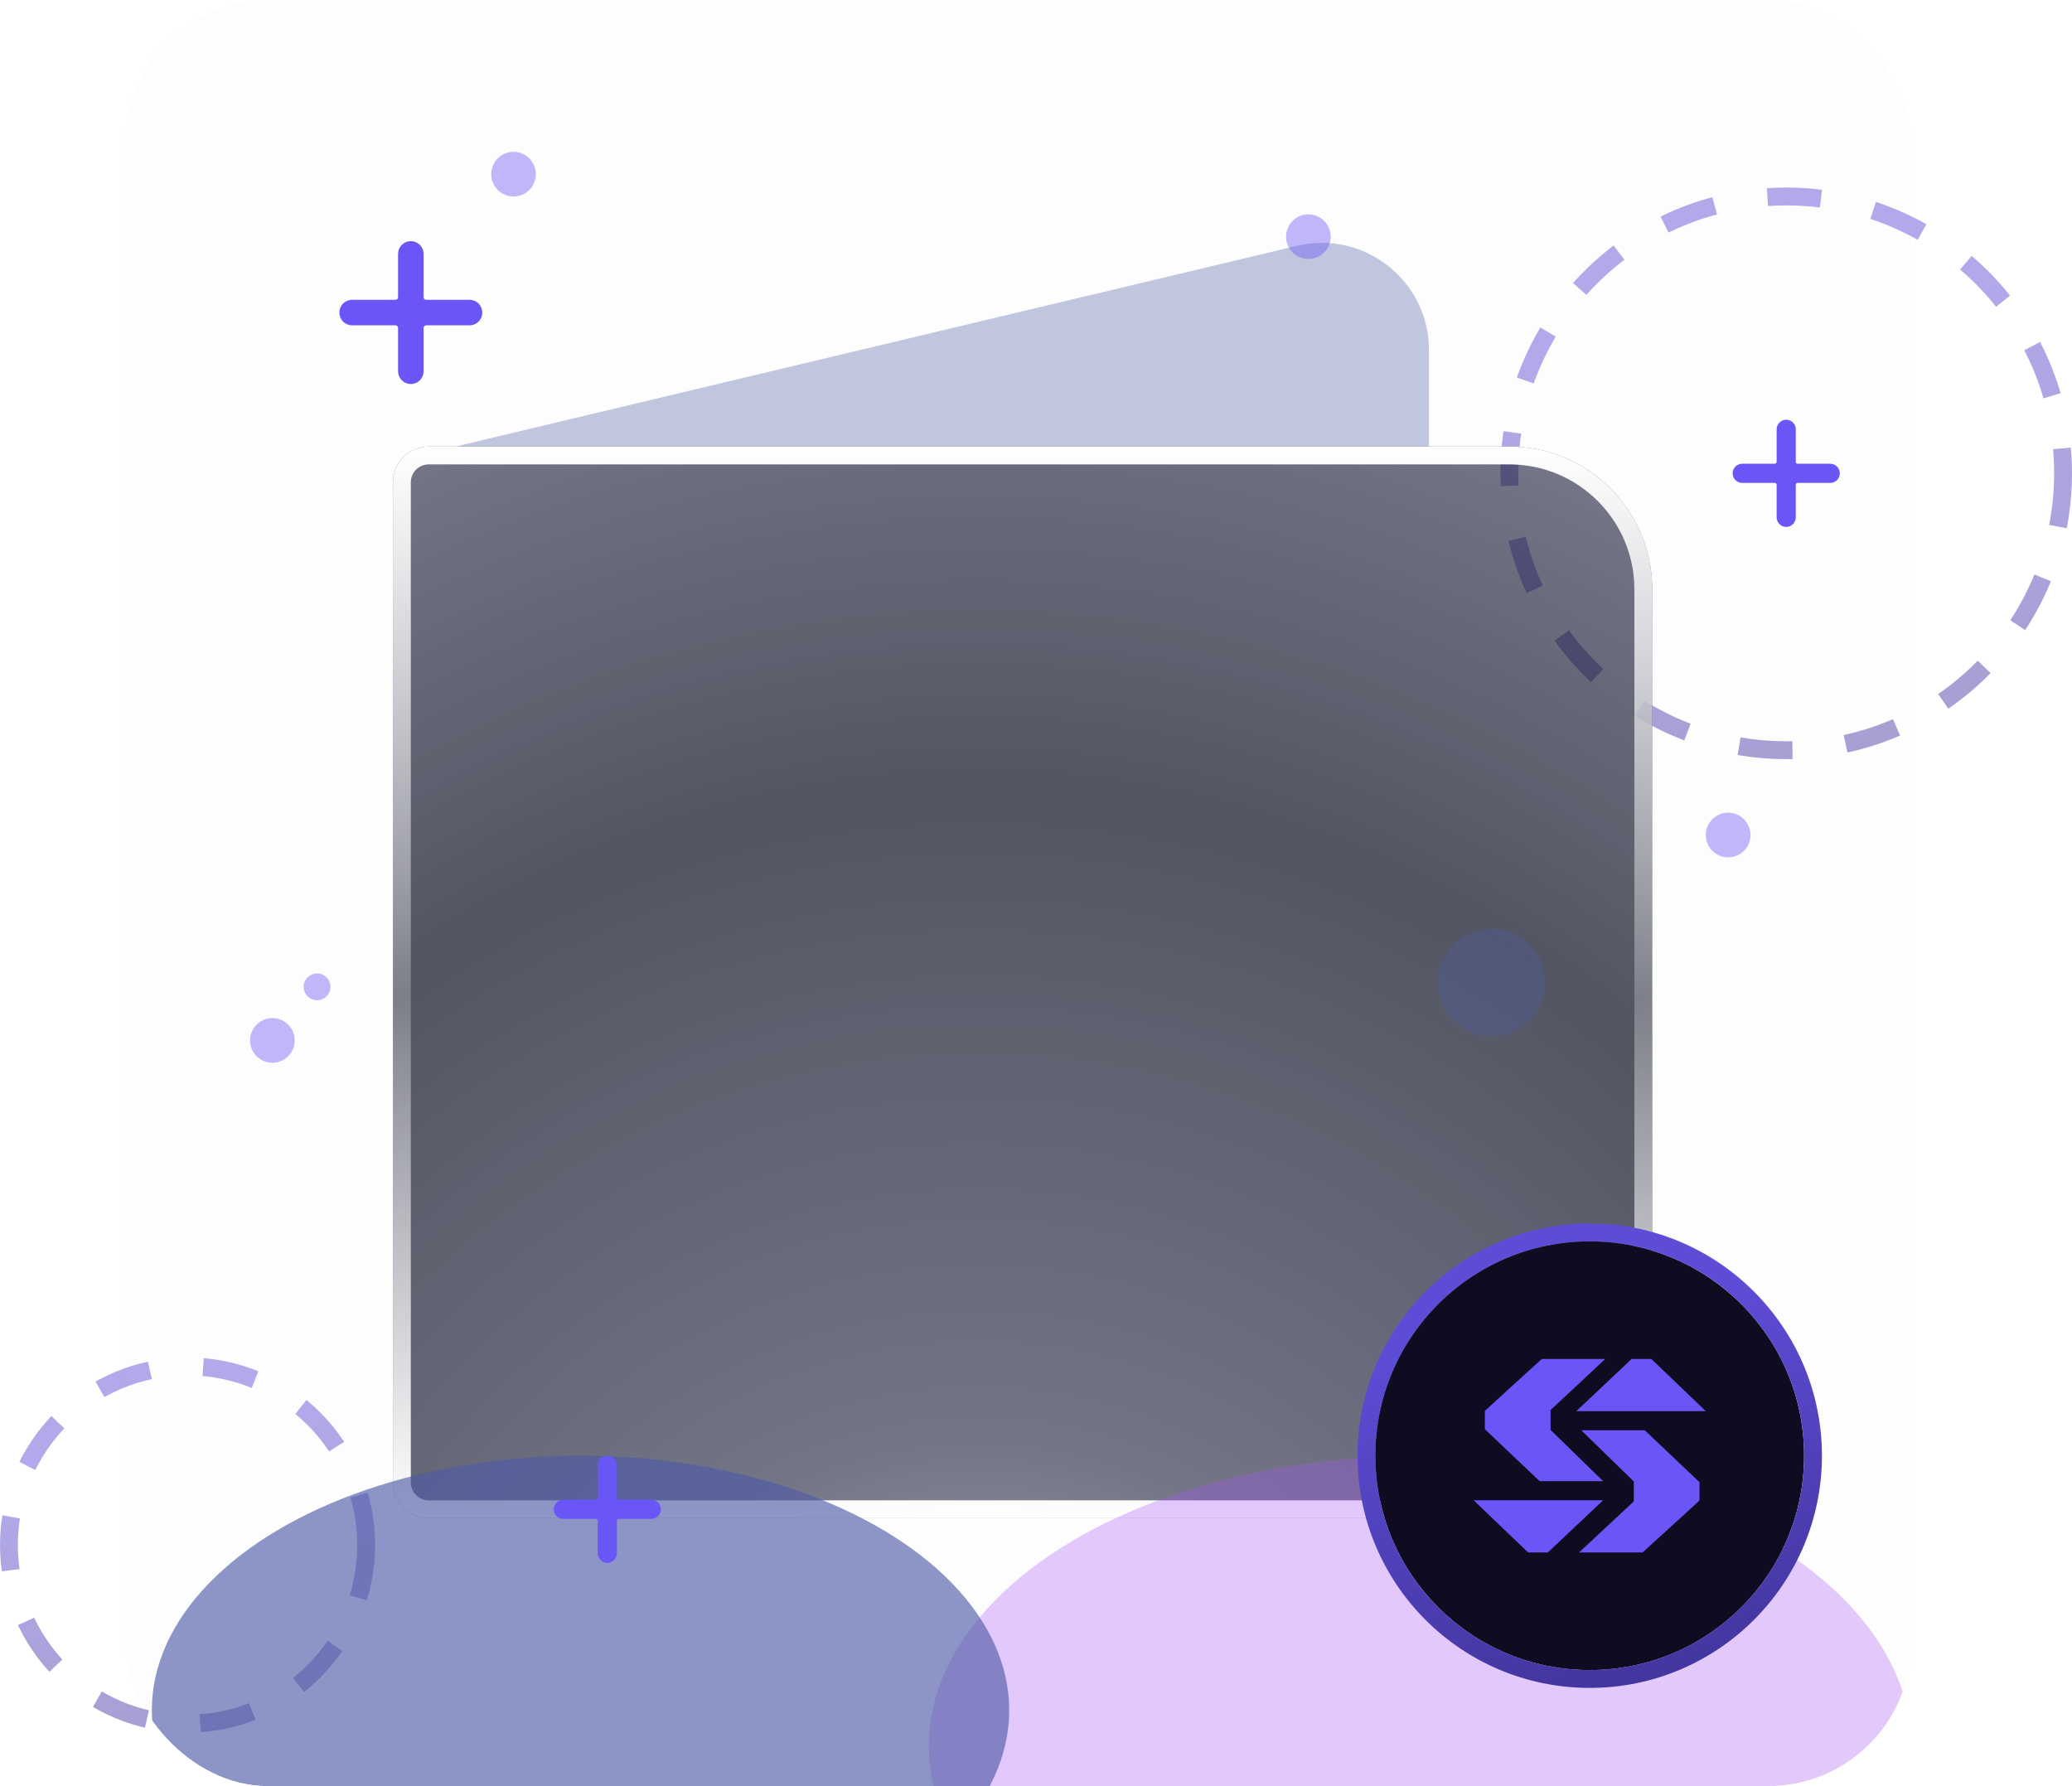 <svg width="232" height="200" viewBox="0 0 232 200" fill="none" xmlns="http://www.w3.org/2000/svg">
<circle cx="21" cy="173" r="20" stroke="url(#paint0_linear_1393_108)" stroke-opacity="0.48" stroke-width="2" stroke-dasharray="6 6"/>
<circle cx="200" cy="53" r="31" stroke="url(#paint1_linear_1393_108)" stroke-opacity="0.48" stroke-width="2" stroke-dasharray="6 6"/>
<g clip-path="url(#clip0_1393_108)">
<rect x="14" width="200" height="200" rx="16" fill="#B9C0D4" fill-opacity="0.02"/>
<path d="M44 54C44 51.791 45.791 50 48 50H169C177.837 50 185 57.163 185 66V154C185 162.837 177.837 170 169 170H48C45.791 170 44 168.209 44 166V54Z" fill="#4E5BA6" fill-opacity="0.34"/>
<path d="M44 54C44 51.791 45.791 50 48 50H169C177.837 50 185 57.163 185 66V154C185 162.837 177.837 170 169 170H48C45.791 170 44 168.209 44 166V54Z" fill="url(#paint2_radial_1393_108)" fill-opacity="0.64"/>
<g style="mix-blend-mode:overlay">
<path d="M45 54C45 52.343 46.343 51 48 51H169C177.284 51 184 57.716 184 66V154C184 162.284 177.284 169 169 169H48C46.343 169 45 167.657 45 166V54Z" stroke="url(#paint3_linear_1393_108)" stroke-width="2"/>
</g>
<circle cx="167" cy="110" r="6" fill="#4E5BA6" fill-opacity="0.34"/>
<path d="M51 50L145.216 27.526C152.757 25.728 160 31.446 160 39.199V50H51Z" fill="#4E5BA6" fill-opacity="0.34"/>
<g style="mix-blend-mode:hard-light" opacity="0.32" filter="url(#filter0_f_1393_108)">
<ellipse cx="159" cy="195.5" rx="55" ry="32.5" fill="#A656F6"/>
</g>
<g opacity="0.64" filter="url(#filter1_f_1393_108)">
<ellipse cx="65" cy="191.5" rx="48" ry="28.5" fill="#4E5BA6"/>
</g>
<g filter="url(#filter2_b_1393_108)">
<circle cx="178" cy="163" r="24" fill="#0F0B21"/>
<circle cx="178" cy="163" r="25" stroke="url(#paint4_linear_1393_108)" stroke-width="2" stroke-miterlimit="10"/>
</g>
<path d="M179.502 165.851H172.391L166.261 160.035V157.982C166.261 157.982 170.673 153.931 172.636 152.167H179.747L173.617 157.888V160.114L179.502 165.851Z" fill="#6A56F6"/>
<path d="M177.05 160.149L184.161 160.149L190.29 165.965V168.018C190.29 168.018 185.878 172.069 183.915 173.833H176.805L182.935 168.112V165.886L177.05 160.149Z" fill="#6A56F6"/>
<path d="M190.999 158.012H176.498C176.498 158.012 180.637 154.1 182.689 152.167H184.896L191 158.011L190.999 158.012Z" fill="#6A56F6"/>
<path d="M165.001 167.988L179.502 167.988C179.502 167.988 175.363 171.9 173.311 173.833H171.104L165 167.989L165.001 167.988Z" fill="#6A56F6"/>
<path d="M52.571 33.569H47.714C47.677 33.569 47.64 33.562 47.605 33.547C47.57 33.533 47.539 33.512 47.512 33.485C47.486 33.459 47.465 33.427 47.45 33.392C47.436 33.358 47.429 33.321 47.429 33.283V28.419C47.425 28.041 47.273 27.68 47.006 27.415C46.738 27.149 46.377 27 46 27C45.623 27 45.262 27.149 44.994 27.415C44.727 27.68 44.575 28.041 44.571 28.419V33.283C44.571 33.359 44.541 33.432 44.488 33.485C44.434 33.539 44.361 33.569 44.286 33.569H39.429C39.05 33.569 38.686 33.72 38.418 33.988C38.151 34.256 38 34.62 38 35C38 35.379 38.151 35.743 38.418 36.011C38.686 36.28 39.05 36.43 39.429 36.43H44.286C44.323 36.43 44.36 36.438 44.395 36.452C44.43 36.467 44.461 36.488 44.488 36.514C44.514 36.541 44.535 36.572 44.55 36.607C44.564 36.642 44.571 36.679 44.571 36.717V41.581C44.575 41.959 44.727 42.32 44.994 42.585C45.262 42.851 45.623 43 46 43C46.377 43 46.738 42.851 47.006 42.585C47.273 42.32 47.425 41.959 47.429 41.581V36.717C47.429 36.679 47.436 36.642 47.45 36.607C47.465 36.572 47.486 36.541 47.512 36.514C47.539 36.488 47.57 36.467 47.605 36.452C47.64 36.438 47.677 36.43 47.714 36.43H52.571C52.95 36.43 53.314 36.28 53.582 36.011C53.849 35.743 54 35.379 54 35C54 34.62 53.849 34.256 53.582 33.988C53.314 33.72 52.95 33.569 52.571 33.569Z" fill="#6A56F6"/>
<path d="M204.929 51.927H201.286C201.258 51.927 201.23 51.921 201.204 51.91C201.178 51.9 201.154 51.884 201.134 51.864C201.114 51.844 201.099 51.82 201.088 51.794C201.077 51.768 201.071 51.74 201.071 51.712V48.064C201.069 47.781 200.955 47.51 200.754 47.311C200.554 47.112 200.283 47 200 47C199.717 47 199.446 47.112 199.246 47.311C199.045 47.51 198.931 47.781 198.929 48.064V51.712C198.929 51.769 198.906 51.824 198.866 51.864C198.826 51.904 198.771 51.927 198.714 51.927H195.071C194.787 51.927 194.515 52.04 194.314 52.241C194.113 52.442 194 52.715 194 53C194 53.284 194.113 53.557 194.314 53.758C194.515 53.96 194.787 54.073 195.071 54.073H198.714C198.742 54.073 198.77 54.078 198.796 54.089C198.822 54.1 198.846 54.116 198.866 54.136C198.886 54.156 198.901 54.179 198.912 54.205C198.923 54.231 198.929 54.259 198.929 54.288V57.936C198.931 58.219 199.045 58.49 199.246 58.689C199.446 58.888 199.717 59 200 59C200.283 59 200.554 58.888 200.754 58.689C200.955 58.49 201.069 58.219 201.071 57.936V54.288C201.071 54.259 201.077 54.231 201.088 54.205C201.099 54.179 201.114 54.156 201.134 54.136C201.154 54.116 201.178 54.1 201.204 54.089C201.23 54.078 201.258 54.073 201.286 54.073H204.929C205.213 54.073 205.485 53.96 205.686 53.758C205.887 53.557 206 53.284 206 53C206 52.715 205.887 52.442 205.686 52.241C205.485 52.04 205.213 51.927 204.929 51.927Z" fill="#6A56F6"/>
</g>
<circle cx="57.5" cy="19.5" r="2.5" fill="#6A56F6" fill-opacity="0.42"/>
<circle cx="146.5" cy="26.5" r="2.5" fill="#6A56F6" fill-opacity="0.42"/>
<circle cx="193.5" cy="93.5" r="2.5" fill="#6A56F6" fill-opacity="0.42"/>
<circle cx="30.5" cy="116.5" r="2.5" fill="#6A56F6" fill-opacity="0.42"/>
<circle cx="35.5" cy="110.5" r="1.5" fill="#6A56F6" fill-opacity="0.42"/>
<path d="M72.929 167.927H69.286C69.258 167.927 69.23 167.921 69.204 167.91C69.178 167.9 69.154 167.884 69.134 167.864C69.114 167.844 69.099 167.82 69.088 167.794C69.077 167.768 69.072 167.74 69.072 167.712V164.064C69.069 163.781 68.955 163.51 68.754 163.311C68.554 163.112 68.283 163 68 163C67.717 163 67.446 163.112 67.246 163.311C67.045 163.51 66.931 163.781 66.928 164.064V167.712C66.928 167.769 66.906 167.824 66.866 167.864C66.826 167.904 66.771 167.927 66.714 167.927H63.071C62.787 167.927 62.515 168.04 62.314 168.241C62.113 168.442 62 168.715 62 169C62 169.284 62.113 169.557 62.314 169.759C62.515 169.96 62.787 170.073 63.071 170.073H66.714C66.742 170.073 66.77 170.078 66.796 170.089C66.822 170.1 66.846 170.116 66.866 170.136C66.886 170.156 66.901 170.179 66.912 170.205C66.923 170.231 66.929 170.259 66.928 170.287V173.936C66.931 174.219 67.045 174.49 67.246 174.689C67.446 174.888 67.717 175 68 175C68.283 175 68.554 174.888 68.754 174.689C68.955 174.49 69.069 174.219 69.072 173.936V170.287C69.071 170.259 69.077 170.231 69.088 170.205C69.099 170.179 69.114 170.156 69.134 170.136C69.154 170.116 69.178 170.1 69.204 170.089C69.23 170.078 69.258 170.073 69.286 170.073H72.929C73.213 170.073 73.485 169.96 73.686 169.759C73.887 169.557 74 169.284 74 169C74 168.715 73.887 168.442 73.686 168.241C73.485 168.04 73.213 167.927 72.929 167.927Z" fill="#6A56F6"/>
<defs>
<filter id="filter0_f_1393_108" x="48" y="107" width="222" height="177" filterUnits="userSpaceOnUse" color-interpolation-filters="sRGB">
<feFlood flood-opacity="0" result="BackgroundImageFix"/>
<feBlend mode="normal" in="SourceGraphic" in2="BackgroundImageFix" result="shape"/>
<feGaussianBlur stdDeviation="28" result="effect1_foregroundBlur_1393_108"/>
</filter>
<filter id="filter1_f_1393_108" x="-39" y="107" width="208" height="169" filterUnits="userSpaceOnUse" color-interpolation-filters="sRGB">
<feFlood flood-opacity="0" result="BackgroundImageFix"/>
<feBlend mode="normal" in="SourceGraphic" in2="BackgroundImageFix" result="shape"/>
<feGaussianBlur stdDeviation="28" result="effect1_foregroundBlur_1393_108"/>
</filter>
<filter id="filter2_b_1393_108" x="144" y="129" width="68" height="68" filterUnits="userSpaceOnUse" color-interpolation-filters="sRGB">
<feFlood flood-opacity="0" result="BackgroundImageFix"/>
<feGaussianBlur in="BackgroundImageFix" stdDeviation="4"/>
<feComposite in2="SourceAlpha" operator="in" result="effect1_backgroundBlur_1393_108"/>
<feBlend mode="normal" in="SourceGraphic" in2="effect1_backgroundBlur_1393_108" result="shape"/>
</filter>
<linearGradient id="paint0_linear_1393_108" x1="40.071" y1="155.487" x2="48.192" y2="195.534" gradientUnits="userSpaceOnUse">
<stop stop-color="#5D4CD5"/>
<stop offset="1" stop-color="#3F3397"/>
</linearGradient>
<linearGradient id="paint1_linear_1393_108" x1="229.061" y1="26.314" x2="241.435" y2="87.338" gradientUnits="userSpaceOnUse">
<stop stop-color="#5D4CD5"/>
<stop offset="1" stop-color="#3F3397"/>
</linearGradient>
<radialGradient id="paint2_radial_1393_108" cx="0" cy="0" r="1" gradientUnits="userSpaceOnUse" gradientTransform="translate(109.5 221) rotate(-90) scale(208.5 188.823)">
<stop stop-color="#020106" stop-opacity="0"/>
<stop offset="0.29" stop-color="#020106" stop-opacity="0.64"/>
<stop offset="0.635" stop-color="#020106" stop-opacity="0.9"/>
<stop offset="1" stop-color="#020106" stop-opacity="0.5"/>
</radialGradient>
<linearGradient id="paint3_linear_1393_108" x1="114.5" y1="50" x2="114.5" y2="170" gradientUnits="userSpaceOnUse">
<stop stop-color="white"/>
<stop offset="0.515" stop-color="white" stop-opacity="0.24"/>
<stop offset="1" stop-color="white"/>
</linearGradient>
<linearGradient id="paint4_linear_1393_108" x1="199.796" y1="142.985" x2="209.076" y2="188.753" gradientUnits="userSpaceOnUse">
<stop stop-color="#5D4CD5"/>
<stop offset="1" stop-color="#3F3397"/>
</linearGradient>
<clipPath id="clip0_1393_108">
<rect x="14" width="200" height="200" rx="16" fill="white"/>
</clipPath>
</defs>
</svg>
